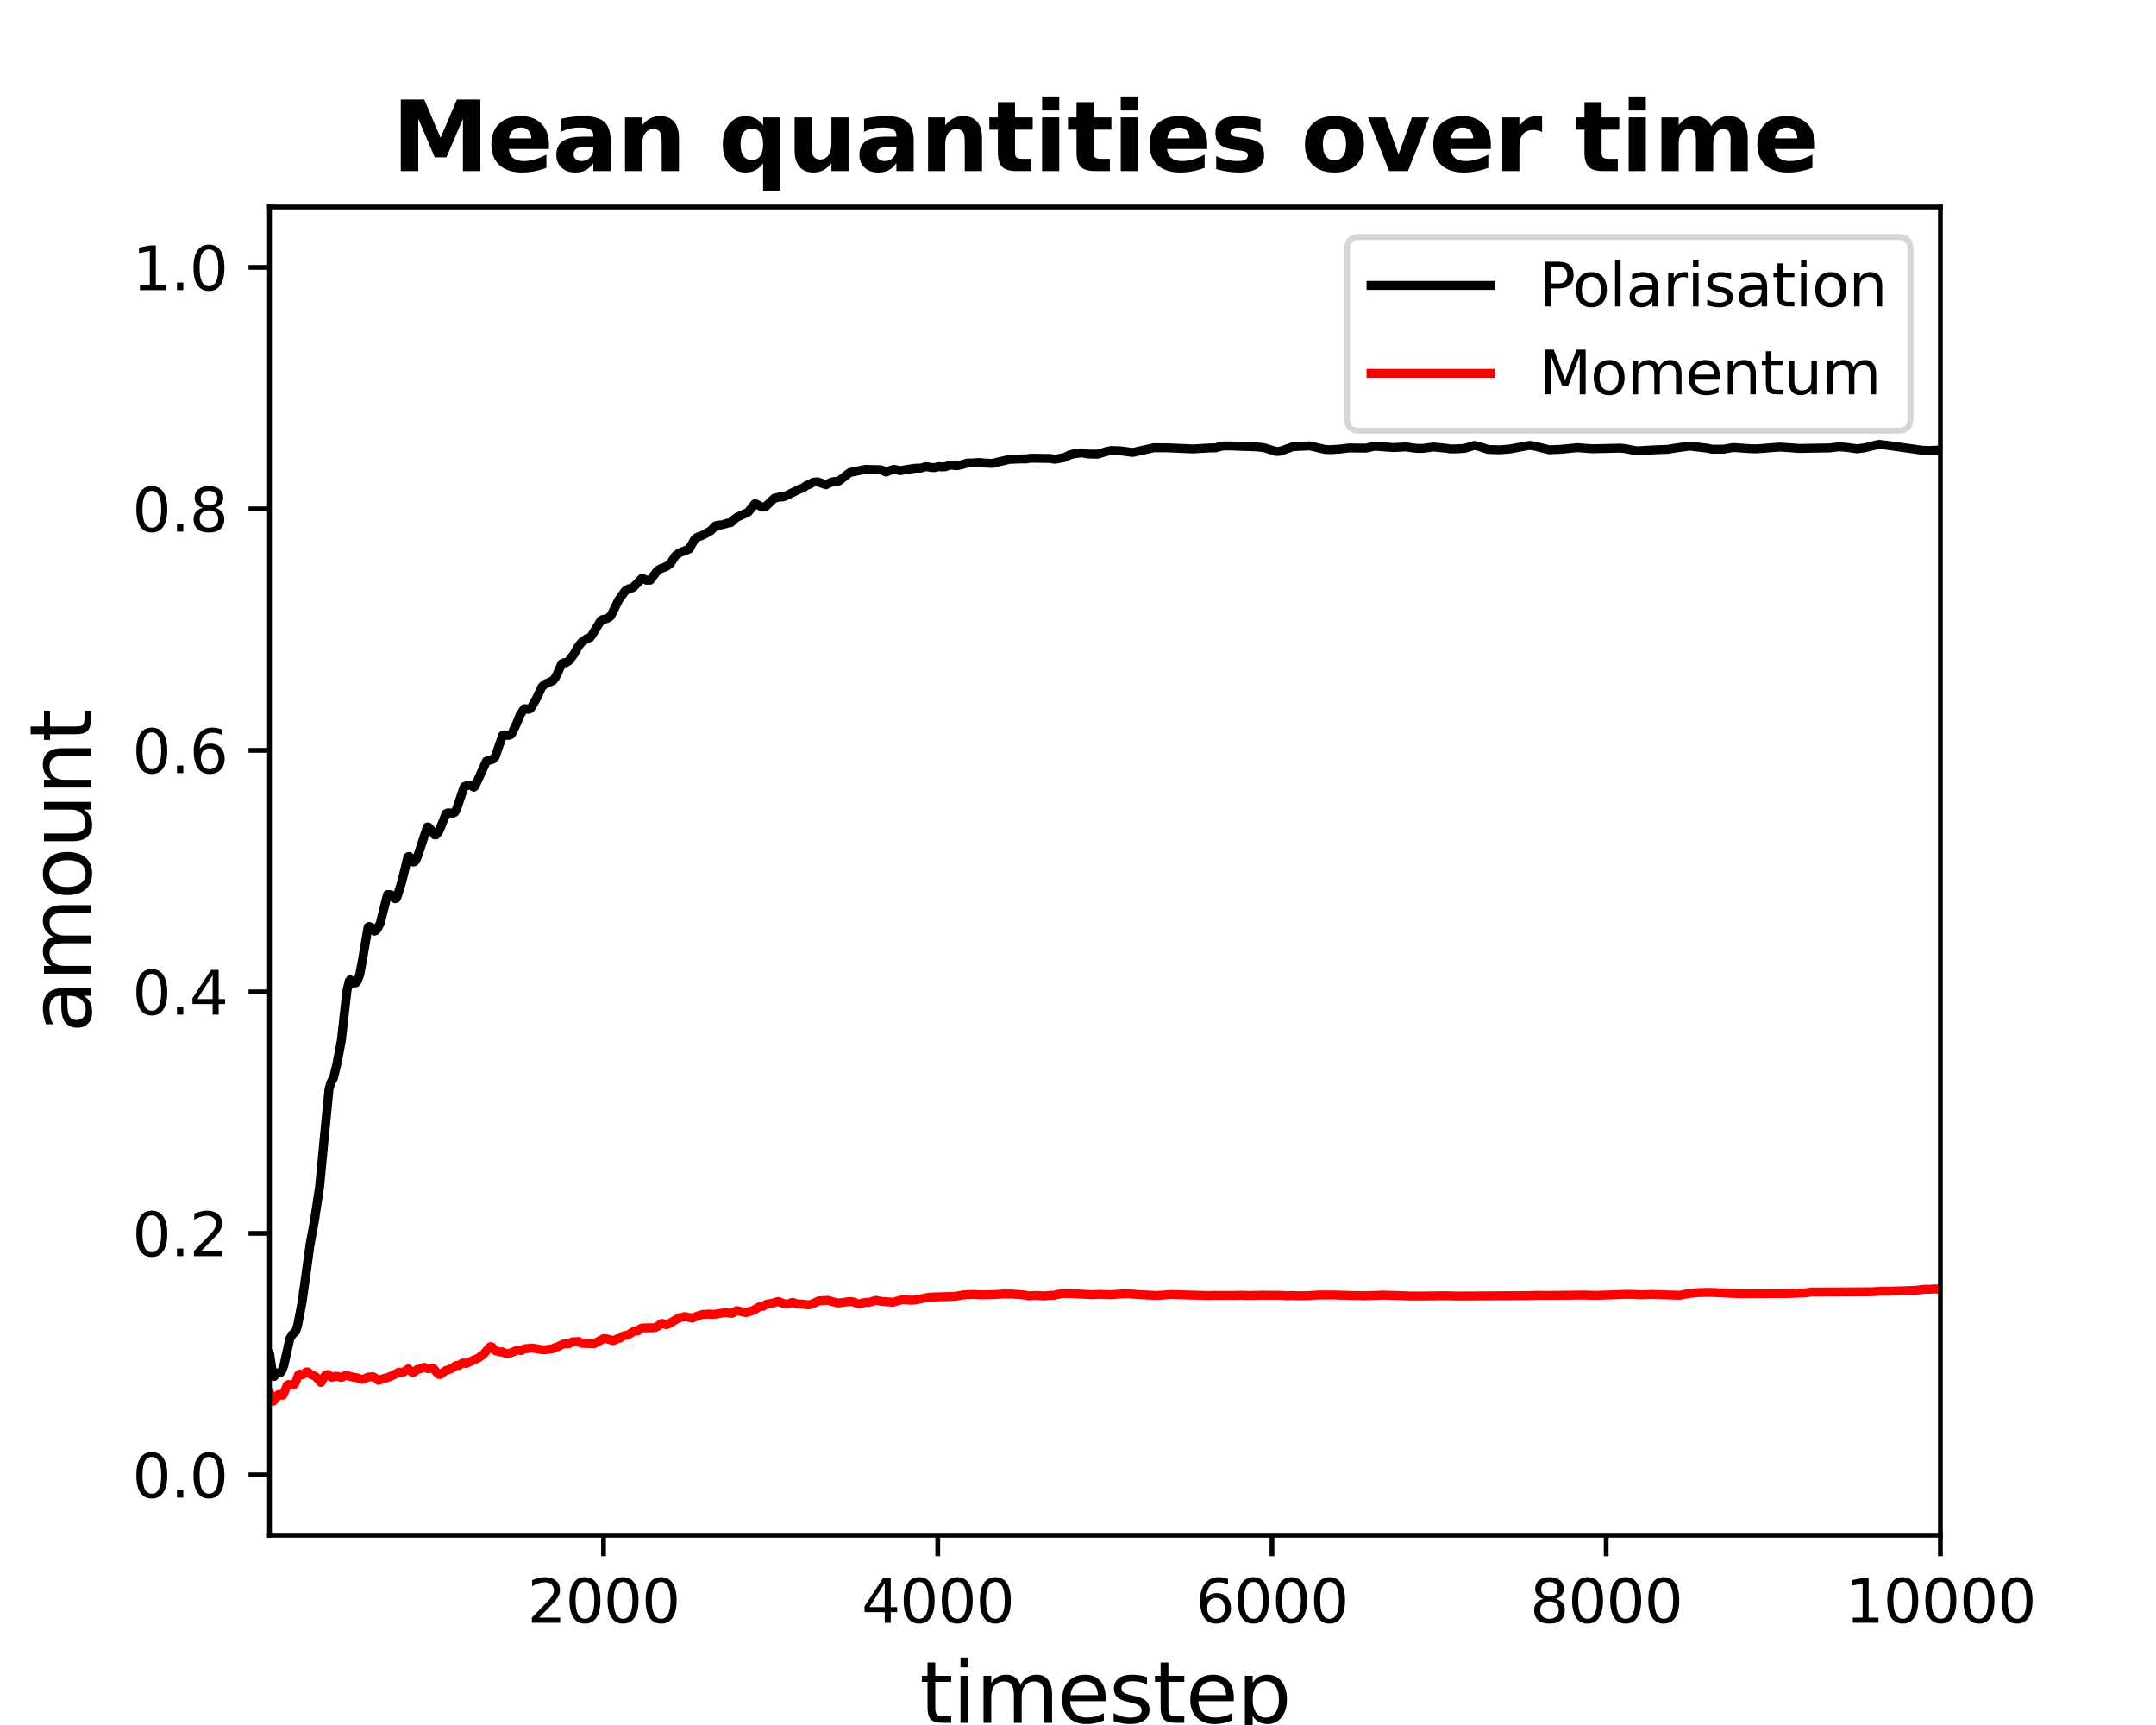 <?xml version="1.0" encoding="utf-8" standalone="no"?>
<!DOCTYPE svg PUBLIC "-//W3C//DTD SVG 1.1//EN"
  "http://www.w3.org/Graphics/SVG/1.1/DTD/svg11.dtd">
<svg xmlns:xlink="http://www.w3.org/1999/xlink" width="360pt" height="288pt" viewBox="0 0 360 288" xmlns="http://www.w3.org/2000/svg" version="1.1">
 <defs>
  <style type="text/css">*{stroke-linejoin: round; stroke-linecap: butt}</style>
 </defs>
 <g id="figure_1">
  <g id="patch_1">
   <path d="M 0 288 
L 360 288 
L 360 0 
L 0 0 
z
" style="fill: #ffffff"/>
  </g>
  <g id="axes_1">
   <g id="patch_2">
    <path d="M 45 256.32 
L 324 256.32 
L 324 34.56 
L 45 34.56 
z
" style="fill: #ffffff"/>
   </g>
   <g id="matplotlib.axis_1">
    <g id="xtick_1">
     <g id="line2d_1">
      <defs>
       <path id="m26a639ecc1" d="M 0 0 
L 0 3.5 
" style="stroke: #000000; stroke-width: 0.8"/>
      </defs>
      <g>
       <use xlink:href="#m26a639ecc1" x="100.778" y="256.32" style="stroke: #000000; stroke-width: 0.8"/>
      </g>
     </g>
     <g id="text_1">
      <!-- 2000 -->
      <g transform="translate(88.053 270.918) scale(0.1 -0.1)">
       <defs>
        <path id="DejaVuSans-32" d="M 1228 531 
L 3431 531 
L 3431 0 
L 469 0 
L 469 531 
Q 828 903 1448 1529 
Q 2069 2156 2228 2338 
Q 2531 2678 2651 2914 
Q 2772 3150 2772 3378 
Q 2772 3750 2511 3984 
Q 2250 4219 1831 4219 
Q 1534 4219 1204 4116 
Q 875 4013 500 3803 
L 500 4441 
Q 881 4594 1212 4672 
Q 1544 4750 1819 4750 
Q 2544 4750 2975 4387 
Q 3406 4025 3406 3419 
Q 3406 3131 3298 2873 
Q 3191 2616 2906 2266 
Q 2828 2175 2409 1742 
Q 1991 1309 1228 531 
z
" transform="scale(0.016)"/>
        <path id="DejaVuSans-30" d="M 2034 4250 
Q 1547 4250 1301 3770 
Q 1056 3291 1056 2328 
Q 1056 1369 1301 889 
Q 1547 409 2034 409 
Q 2525 409 2770 889 
Q 3016 1369 3016 2328 
Q 3016 3291 2770 3770 
Q 2525 4250 2034 4250 
z
M 2034 4750 
Q 2819 4750 3233 4129 
Q 3647 3509 3647 2328 
Q 3647 1150 3233 529 
Q 2819 -91 2034 -91 
Q 1250 -91 836 529 
Q 422 1150 422 2328 
Q 422 3509 836 4129 
Q 1250 4750 2034 4750 
z
" transform="scale(0.016)"/>
       </defs>
       <use xlink:href="#DejaVuSans-32"/>
       <use xlink:href="#DejaVuSans-30" transform="translate(63.623 0)"/>
       <use xlink:href="#DejaVuSans-30" transform="translate(127.246 0)"/>
       <use xlink:href="#DejaVuSans-30" transform="translate(190.869 0)"/>
      </g>
     </g>
    </g>
    <g id="xtick_2">
     <g id="line2d_2">
      <g>
       <use xlink:href="#m26a639ecc1" x="156.583" y="256.32" style="stroke: #000000; stroke-width: 0.8"/>
      </g>
     </g>
     <g id="text_2">
      <!-- 4000 -->
      <g transform="translate(143.858 270.918) scale(0.1 -0.1)">
       <defs>
        <path id="DejaVuSans-34" d="M 2419 4116 
L 825 1625 
L 2419 1625 
L 2419 4116 
z
M 2253 4666 
L 3047 4666 
L 3047 1625 
L 3713 1625 
L 3713 1100 
L 3047 1100 
L 3047 0 
L 2419 0 
L 2419 1100 
L 313 1100 
L 313 1709 
L 2253 4666 
z
" transform="scale(0.016)"/>
       </defs>
       <use xlink:href="#DejaVuSans-34"/>
       <use xlink:href="#DejaVuSans-30" transform="translate(63.623 0)"/>
       <use xlink:href="#DejaVuSans-30" transform="translate(127.246 0)"/>
       <use xlink:href="#DejaVuSans-30" transform="translate(190.869 0)"/>
      </g>
     </g>
    </g>
    <g id="xtick_3">
     <g id="line2d_3">
      <g>
       <use xlink:href="#m26a639ecc1" x="212.389" y="256.32" style="stroke: #000000; stroke-width: 0.8"/>
      </g>
     </g>
     <g id="text_3">
      <!-- 6000 -->
      <g transform="translate(199.664 270.918) scale(0.1 -0.1)">
       <defs>
        <path id="DejaVuSans-36" d="M 2113 2584 
Q 1688 2584 1439 2293 
Q 1191 2003 1191 1497 
Q 1191 994 1439 701 
Q 1688 409 2113 409 
Q 2538 409 2786 701 
Q 3034 994 3034 1497 
Q 3034 2003 2786 2293 
Q 2538 2584 2113 2584 
z
M 3366 4563 
L 3366 3988 
Q 3128 4100 2886 4159 
Q 2644 4219 2406 4219 
Q 1781 4219 1451 3797 
Q 1122 3375 1075 2522 
Q 1259 2794 1537 2939 
Q 1816 3084 2150 3084 
Q 2853 3084 3261 2657 
Q 3669 2231 3669 1497 
Q 3669 778 3244 343 
Q 2819 -91 2113 -91 
Q 1303 -91 875 529 
Q 447 1150 447 2328 
Q 447 3434 972 4092 
Q 1497 4750 2381 4750 
Q 2619 4750 2861 4703 
Q 3103 4656 3366 4563 
z
" transform="scale(0.016)"/>
       </defs>
       <use xlink:href="#DejaVuSans-36"/>
       <use xlink:href="#DejaVuSans-30" transform="translate(63.623 0)"/>
       <use xlink:href="#DejaVuSans-30" transform="translate(127.246 0)"/>
       <use xlink:href="#DejaVuSans-30" transform="translate(190.869 0)"/>
      </g>
     </g>
    </g>
    <g id="xtick_4">
     <g id="line2d_4">
      <g>
       <use xlink:href="#m26a639ecc1" x="268.194" y="256.32" style="stroke: #000000; stroke-width: 0.8"/>
      </g>
     </g>
     <g id="text_4">
      <!-- 8000 -->
      <g transform="translate(255.469 270.918) scale(0.1 -0.1)">
       <defs>
        <path id="DejaVuSans-38" d="M 2034 2216 
Q 1584 2216 1326 1975 
Q 1069 1734 1069 1313 
Q 1069 891 1326 650 
Q 1584 409 2034 409 
Q 2484 409 2743 651 
Q 3003 894 3003 1313 
Q 3003 1734 2745 1975 
Q 2488 2216 2034 2216 
z
M 1403 2484 
Q 997 2584 770 2862 
Q 544 3141 544 3541 
Q 544 4100 942 4425 
Q 1341 4750 2034 4750 
Q 2731 4750 3128 4425 
Q 3525 4100 3525 3541 
Q 3525 3141 3298 2862 
Q 3072 2584 2669 2484 
Q 3125 2378 3379 2068 
Q 3634 1759 3634 1313 
Q 3634 634 3220 271 
Q 2806 -91 2034 -91 
Q 1263 -91 848 271 
Q 434 634 434 1313 
Q 434 1759 690 2068 
Q 947 2378 1403 2484 
z
M 1172 3481 
Q 1172 3119 1398 2916 
Q 1625 2713 2034 2713 
Q 2441 2713 2670 2916 
Q 2900 3119 2900 3481 
Q 2900 3844 2670 4047 
Q 2441 4250 2034 4250 
Q 1625 4250 1398 4047 
Q 1172 3844 1172 3481 
z
" transform="scale(0.016)"/>
       </defs>
       <use xlink:href="#DejaVuSans-38"/>
       <use xlink:href="#DejaVuSans-30" transform="translate(63.623 0)"/>
       <use xlink:href="#DejaVuSans-30" transform="translate(127.246 0)"/>
       <use xlink:href="#DejaVuSans-30" transform="translate(190.869 0)"/>
      </g>
     </g>
    </g>
    <g id="xtick_5">
     <g id="line2d_5">
      <g>
       <use xlink:href="#m26a639ecc1" x="324" y="256.32" style="stroke: #000000; stroke-width: 0.8"/>
      </g>
     </g>
     <g id="text_5">
      <!-- 10000 -->
      <g transform="translate(308.094 270.918) scale(0.1 -0.1)">
       <defs>
        <path id="DejaVuSans-31" d="M 794 531 
L 1825 531 
L 1825 4091 
L 703 3866 
L 703 4441 
L 1819 4666 
L 2450 4666 
L 2450 531 
L 3481 531 
L 3481 0 
L 794 0 
L 794 531 
z
" transform="scale(0.016)"/>
       </defs>
       <use xlink:href="#DejaVuSans-31"/>
       <use xlink:href="#DejaVuSans-30" transform="translate(63.623 0)"/>
       <use xlink:href="#DejaVuSans-30" transform="translate(127.246 0)"/>
       <use xlink:href="#DejaVuSans-30" transform="translate(190.869 0)"/>
       <use xlink:href="#DejaVuSans-30" transform="translate(254.492 0)"/>
      </g>
     </g>
    </g>
    <g id="text_6">
     <!-- timestep -->
     <g transform="translate(153.544 287.636) scale(0.14 -0.14)">
      <defs>
       <path id="DejaVuSans-74" d="M 1172 4494 
L 1172 3500 
L 2356 3500 
L 2356 3053 
L 1172 3053 
L 1172 1153 
Q 1172 725 1289 603 
Q 1406 481 1766 481 
L 2356 481 
L 2356 0 
L 1766 0 
Q 1100 0 847 248 
Q 594 497 594 1153 
L 594 3053 
L 172 3053 
L 172 3500 
L 594 3500 
L 594 4494 
L 1172 4494 
z
" transform="scale(0.016)"/>
       <path id="DejaVuSans-69" d="M 603 3500 
L 1178 3500 
L 1178 0 
L 603 0 
L 603 3500 
z
M 603 4863 
L 1178 4863 
L 1178 4134 
L 603 4134 
L 603 4863 
z
" transform="scale(0.016)"/>
       <path id="DejaVuSans-6d" d="M 3328 2828 
Q 3544 3216 3844 3400 
Q 4144 3584 4550 3584 
Q 5097 3584 5394 3201 
Q 5691 2819 5691 2113 
L 5691 0 
L 5113 0 
L 5113 2094 
Q 5113 2597 4934 2840 
Q 4756 3084 4391 3084 
Q 3944 3084 3684 2787 
Q 3425 2491 3425 1978 
L 3425 0 
L 2847 0 
L 2847 2094 
Q 2847 2600 2669 2842 
Q 2491 3084 2119 3084 
Q 1678 3084 1418 2786 
Q 1159 2488 1159 1978 
L 1159 0 
L 581 0 
L 581 3500 
L 1159 3500 
L 1159 2956 
Q 1356 3278 1631 3431 
Q 1906 3584 2284 3584 
Q 2666 3584 2933 3390 
Q 3200 3197 3328 2828 
z
" transform="scale(0.016)"/>
       <path id="DejaVuSans-65" d="M 3597 1894 
L 3597 1613 
L 953 1613 
Q 991 1019 1311 708 
Q 1631 397 2203 397 
Q 2534 397 2845 478 
Q 3156 559 3463 722 
L 3463 178 
Q 3153 47 2828 -22 
Q 2503 -91 2169 -91 
Q 1331 -91 842 396 
Q 353 884 353 1716 
Q 353 2575 817 3079 
Q 1281 3584 2069 3584 
Q 2775 3584 3186 3129 
Q 3597 2675 3597 1894 
z
M 3022 2063 
Q 3016 2534 2758 2815 
Q 2500 3097 2075 3097 
Q 1594 3097 1305 2825 
Q 1016 2553 972 2059 
L 3022 2063 
z
" transform="scale(0.016)"/>
       <path id="DejaVuSans-73" d="M 2834 3397 
L 2834 2853 
Q 2591 2978 2328 3040 
Q 2066 3103 1784 3103 
Q 1356 3103 1142 2972 
Q 928 2841 928 2578 
Q 928 2378 1081 2264 
Q 1234 2150 1697 2047 
L 1894 2003 
Q 2506 1872 2764 1633 
Q 3022 1394 3022 966 
Q 3022 478 2636 193 
Q 2250 -91 1575 -91 
Q 1294 -91 989 -36 
Q 684 19 347 128 
L 347 722 
Q 666 556 975 473 
Q 1284 391 1588 391 
Q 1994 391 2212 530 
Q 2431 669 2431 922 
Q 2431 1156 2273 1281 
Q 2116 1406 1581 1522 
L 1381 1569 
Q 847 1681 609 1914 
Q 372 2147 372 2553 
Q 372 3047 722 3315 
Q 1072 3584 1716 3584 
Q 2034 3584 2315 3537 
Q 2597 3491 2834 3397 
z
" transform="scale(0.016)"/>
       <path id="DejaVuSans-70" d="M 1159 525 
L 1159 -1331 
L 581 -1331 
L 581 3500 
L 1159 3500 
L 1159 2969 
Q 1341 3281 1617 3432 
Q 1894 3584 2278 3584 
Q 2916 3584 3314 3078 
Q 3713 2572 3713 1747 
Q 3713 922 3314 415 
Q 2916 -91 2278 -91 
Q 1894 -91 1617 61 
Q 1341 213 1159 525 
z
M 3116 1747 
Q 3116 2381 2855 2742 
Q 2594 3103 2138 3103 
Q 1681 3103 1420 2742 
Q 1159 2381 1159 1747 
Q 1159 1113 1420 752 
Q 1681 391 2138 391 
Q 2594 391 2855 752 
Q 3116 1113 3116 1747 
z
" transform="scale(0.016)"/>
      </defs>
      <use xlink:href="#DejaVuSans-74"/>
      <use xlink:href="#DejaVuSans-69" transform="translate(39.209 0)"/>
      <use xlink:href="#DejaVuSans-6d" transform="translate(66.992 0)"/>
      <use xlink:href="#DejaVuSans-65" transform="translate(164.404 0)"/>
      <use xlink:href="#DejaVuSans-73" transform="translate(225.928 0)"/>
      <use xlink:href="#DejaVuSans-74" transform="translate(278.027 0)"/>
      <use xlink:href="#DejaVuSans-65" transform="translate(317.236 0)"/>
      <use xlink:href="#DejaVuSans-70" transform="translate(378.76 0)"/>
     </g>
    </g>
   </g>
   <g id="matplotlib.axis_2">
    <g id="ytick_1">
     <g id="line2d_6">
      <defs>
       <path id="me2b624cfb5" d="M 0 0 
L -3.5 0 
" style="stroke: #000000; stroke-width: 0.8"/>
      </defs>
      <g>
       <use xlink:href="#me2b624cfb5" x="45" y="246.24" style="stroke: #000000; stroke-width: 0.8"/>
      </g>
     </g>
     <g id="text_7">
      <!-- 0.0 -->
      <g transform="translate(22.097 250.039) scale(0.1 -0.1)">
       <defs>
        <path id="DejaVuSans-2e" d="M 684 794 
L 1344 794 
L 1344 0 
L 684 0 
L 684 794 
z
" transform="scale(0.016)"/>
       </defs>
       <use xlink:href="#DejaVuSans-30"/>
       <use xlink:href="#DejaVuSans-2e" transform="translate(63.623 0)"/>
       <use xlink:href="#DejaVuSans-30" transform="translate(95.41 0)"/>
      </g>
     </g>
    </g>
    <g id="ytick_2">
     <g id="line2d_7">
      <g>
       <use xlink:href="#me2b624cfb5" x="45" y="205.92" style="stroke: #000000; stroke-width: 0.8"/>
      </g>
     </g>
     <g id="text_8">
      <!-- 0.2 -->
      <g transform="translate(22.097 209.719) scale(0.1 -0.1)">
       <use xlink:href="#DejaVuSans-30"/>
       <use xlink:href="#DejaVuSans-2e" transform="translate(63.623 0)"/>
       <use xlink:href="#DejaVuSans-32" transform="translate(95.41 0)"/>
      </g>
     </g>
    </g>
    <g id="ytick_3">
     <g id="line2d_8">
      <g>
       <use xlink:href="#me2b624cfb5" x="45" y="165.6" style="stroke: #000000; stroke-width: 0.8"/>
      </g>
     </g>
     <g id="text_9">
      <!-- 0.4 -->
      <g transform="translate(22.097 169.399) scale(0.1 -0.1)">
       <use xlink:href="#DejaVuSans-30"/>
       <use xlink:href="#DejaVuSans-2e" transform="translate(63.623 0)"/>
       <use xlink:href="#DejaVuSans-34" transform="translate(95.41 0)"/>
      </g>
     </g>
    </g>
    <g id="ytick_4">
     <g id="line2d_9">
      <g>
       <use xlink:href="#me2b624cfb5" x="45" y="125.28" style="stroke: #000000; stroke-width: 0.8"/>
      </g>
     </g>
     <g id="text_10">
      <!-- 0.6 -->
      <g transform="translate(22.097 129.079) scale(0.1 -0.1)">
       <use xlink:href="#DejaVuSans-30"/>
       <use xlink:href="#DejaVuSans-2e" transform="translate(63.623 0)"/>
       <use xlink:href="#DejaVuSans-36" transform="translate(95.41 0)"/>
      </g>
     </g>
    </g>
    <g id="ytick_5">
     <g id="line2d_10">
      <g>
       <use xlink:href="#me2b624cfb5" x="45" y="84.96" style="stroke: #000000; stroke-width: 0.8"/>
      </g>
     </g>
     <g id="text_11">
      <!-- 0.8 -->
      <g transform="translate(22.097 88.759) scale(0.1 -0.1)">
       <use xlink:href="#DejaVuSans-30"/>
       <use xlink:href="#DejaVuSans-2e" transform="translate(63.623 0)"/>
       <use xlink:href="#DejaVuSans-38" transform="translate(95.41 0)"/>
      </g>
     </g>
    </g>
    <g id="ytick_6">
     <g id="line2d_11">
      <g>
       <use xlink:href="#me2b624cfb5" x="45" y="44.64" style="stroke: #000000; stroke-width: 0.8"/>
      </g>
     </g>
     <g id="text_12">
      <!-- 1.0 -->
      <g transform="translate(22.097 48.439) scale(0.1 -0.1)">
       <use xlink:href="#DejaVuSans-31"/>
       <use xlink:href="#DejaVuSans-2e" transform="translate(63.623 0)"/>
       <use xlink:href="#DejaVuSans-30" transform="translate(95.41 0)"/>
      </g>
     </g>
    </g>
    <g id="text_13">
     <!-- amount -->
     <g transform="translate(15.185 172.448) rotate(-90) scale(0.14 -0.14)">
      <defs>
       <path id="DejaVuSans-61" d="M 2194 1759 
Q 1497 1759 1228 1600 
Q 959 1441 959 1056 
Q 959 750 1161 570 
Q 1363 391 1709 391 
Q 2188 391 2477 730 
Q 2766 1069 2766 1631 
L 2766 1759 
L 2194 1759 
z
M 3341 1997 
L 3341 0 
L 2766 0 
L 2766 531 
Q 2569 213 2275 61 
Q 1981 -91 1556 -91 
Q 1019 -91 701 211 
Q 384 513 384 1019 
Q 384 1609 779 1909 
Q 1175 2209 1959 2209 
L 2766 2209 
L 2766 2266 
Q 2766 2663 2505 2880 
Q 2244 3097 1772 3097 
Q 1472 3097 1187 3025 
Q 903 2953 641 2809 
L 641 3341 
Q 956 3463 1253 3523 
Q 1550 3584 1831 3584 
Q 2591 3584 2966 3190 
Q 3341 2797 3341 1997 
z
" transform="scale(0.016)"/>
       <path id="DejaVuSans-6f" d="M 1959 3097 
Q 1497 3097 1228 2736 
Q 959 2375 959 1747 
Q 959 1119 1226 758 
Q 1494 397 1959 397 
Q 2419 397 2687 759 
Q 2956 1122 2956 1747 
Q 2956 2369 2687 2733 
Q 2419 3097 1959 3097 
z
M 1959 3584 
Q 2709 3584 3137 3096 
Q 3566 2609 3566 1747 
Q 3566 888 3137 398 
Q 2709 -91 1959 -91 
Q 1206 -91 779 398 
Q 353 888 353 1747 
Q 353 2609 779 3096 
Q 1206 3584 1959 3584 
z
" transform="scale(0.016)"/>
       <path id="DejaVuSans-75" d="M 544 1381 
L 544 3500 
L 1119 3500 
L 1119 1403 
Q 1119 906 1312 657 
Q 1506 409 1894 409 
Q 2359 409 2629 706 
Q 2900 1003 2900 1516 
L 2900 3500 
L 3475 3500 
L 3475 0 
L 2900 0 
L 2900 538 
Q 2691 219 2414 64 
Q 2138 -91 1772 -91 
Q 1169 -91 856 284 
Q 544 659 544 1381 
z
M 1991 3584 
L 1991 3584 
z
" transform="scale(0.016)"/>
       <path id="DejaVuSans-6e" d="M 3513 2113 
L 3513 0 
L 2938 0 
L 2938 2094 
Q 2938 2591 2744 2837 
Q 2550 3084 2163 3084 
Q 1697 3084 1428 2787 
Q 1159 2491 1159 1978 
L 1159 0 
L 581 0 
L 581 3500 
L 1159 3500 
L 1159 2956 
Q 1366 3272 1645 3428 
Q 1925 3584 2291 3584 
Q 2894 3584 3203 3211 
Q 3513 2838 3513 2113 
z
" transform="scale(0.016)"/>
      </defs>
      <use xlink:href="#DejaVuSans-61"/>
      <use xlink:href="#DejaVuSans-6d" transform="translate(61.279 0)"/>
      <use xlink:href="#DejaVuSans-6f" transform="translate(158.691 0)"/>
      <use xlink:href="#DejaVuSans-75" transform="translate(219.873 0)"/>
      <use xlink:href="#DejaVuSans-6e" transform="translate(283.252 0)"/>
      <use xlink:href="#DejaVuSans-74" transform="translate(346.631 0)"/>
     </g>
    </g>
   </g>
   <g id="line2d_12">
    <path d="M 45 226.077 
L 45.056 226.173 
L 45.251 227.606 
L 45.586 229.683 
L 45.753 229.826 
L 45.921 229.603 
L 46.256 229.232 
L 46.786 229.215 
L 47.121 228.726 
L 47.4 227.978 
L 47.762 226.335 
L 48.404 223.468 
L 48.823 222.791 
L 49.381 222.272 
L 49.716 221.182 
L 50.413 217.546 
L 51.027 213.224 
L 51.752 207.894 
L 52.506 203.778 
L 53.371 198.09 
L 53.957 191.903 
L 54.933 181.861 
L 55.24 180.733 
L 55.687 179.972 
L 56.245 177.666 
L 56.998 173.727 
L 57.417 169.932 
L 57.947 165.349 
L 58.31 163.803 
L 58.477 163.599 
L 58.505 163.615 
L 58.7 163.896 
L 58.979 164.132 
L 59.426 164.078 
L 59.677 163.754 
L 60.068 162.704 
L 60.542 160.165 
L 61.463 154.799 
L 61.658 154.684 
L 62.104 154.892 
L 62.551 155.459 
L 62.746 155.38 
L 62.997 155.101 
L 63.5 154.113 
L 64.699 149.368 
L 64.895 149.342 
L 65.313 149.406 
L 65.648 149.807 
L 65.983 150.045 
L 66.178 149.979 
L 66.374 149.526 
L 67.099 147.19 
L 68.104 143.072 
L 68.299 142.987 
L 68.494 143.168 
L 69.024 143.921 
L 69.248 143.855 
L 69.471 143.592 
L 69.861 142.595 
L 71.34 138.079 
L 71.508 138.066 
L 71.731 138.255 
L 72.596 139.388 
L 72.791 139.398 
L 73.07 139.067 
L 73.377 138.583 
L 74.493 135.842 
L 74.8 135.707 
L 75.107 135.74 
L 75.665 135.761 
L 75.944 135.625 
L 76.223 135.118 
L 76.67 133.819 
L 77.507 131.343 
L 77.702 131.262 
L 78.232 131.138 
L 78.623 131.054 
L 78.846 131.243 
L 79.097 131.435 
L 79.293 131.282 
L 79.627 130.589 
L 81.218 127.085 
L 82.278 126.767 
L 82.697 126.33 
L 82.976 125.525 
L 83.924 122.802 
L 84.148 122.682 
L 84.873 122.789 
L 85.264 122.666 
L 85.487 122.424 
L 86.324 120.663 
L 86.826 119.38 
L 87.524 118.331 
L 87.719 118.318 
L 88.221 118.426 
L 88.5 118.354 
L 88.752 118.059 
L 89.617 116.53 
L 90.454 114.735 
L 90.928 114.263 
L 92.351 113.627 
L 92.742 113.106 
L 93.077 112.456 
L 93.774 110.842 
L 94.193 110.637 
L 94.5 110.646 
L 95.002 110.335 
L 95.811 109.249 
L 96.564 107.938 
L 97.122 107.227 
L 97.987 106.62 
L 98.518 106.457 
L 98.852 106.018 
L 100.359 103.568 
L 100.666 103.413 
L 101.113 103.343 
L 101.503 103.211 
L 101.95 102.874 
L 102.424 101.973 
L 103.261 100.241 
L 104.377 98.673 
L 104.935 98.322 
L 105.716 98.09 
L 107.223 96.515 
L 107.558 96.695 
L 107.921 96.862 
L 108.563 96.874 
L 109.037 96.259 
L 109.762 95.289 
L 110.348 94.929 
L 110.99 94.698 
L 111.381 94.512 
L 111.911 94.12 
L 112.246 93.607 
L 112.748 92.824 
L 113.473 92.282 
L 115.092 91.661 
L 115.399 91.079 
L 115.985 90.06 
L 116.347 89.743 
L 117.464 89.298 
L 118.691 88.607 
L 119.445 87.796 
L 119.919 87.67 
L 120.533 87.628 
L 121.593 87.315 
L 122.04 87.253 
L 122.514 86.783 
L 123.044 86.364 
L 124.662 85.633 
L 124.941 85.481 
L 125.388 84.943 
L 126.03 84.107 
L 126.365 84.203 
L 126.727 84.381 
L 127.285 84.688 
L 127.871 84.552 
L 129.266 83.202 
L 130.159 82.967 
L 130.689 82.981 
L 131.331 82.738 
L 133.452 81.688 
L 134.066 81.485 
L 134.707 81.025 
L 135.014 80.941 
L 135.796 80.515 
L 136.047 80.495 
L 136.41 80.431 
L 136.8 80.54 
L 137.916 80.935 
L 138.893 80.465 
L 140.065 80.305 
L 140.539 79.95 
L 141.125 79.502 
L 141.544 79.153 
L 141.962 78.871 
L 143.329 78.599 
L 143.999 78.459 
L 144.501 78.364 
L 147.068 78.419 
L 147.961 78.807 
L 148.436 78.616 
L 149.273 78.35 
L 149.608 78.423 
L 150.305 78.577 
L 151.672 78.343 
L 152.928 78.161 
L 153.793 78.152 
L 154.212 78.006 
L 154.63 77.907 
L 155.718 78.063 
L 156.025 78.078 
L 156.779 77.898 
L 157.281 77.96 
L 157.839 77.922 
L 158.676 77.633 
L 159.29 77.703 
L 159.792 77.752 
L 160.601 77.582 
L 161.494 77.311 
L 162.471 77.29 
L 163.392 77.222 
L 164.257 77.288 
L 164.898 77.334 
L 165.707 77.376 
L 166.656 77.137 
L 168.581 76.684 
L 170.535 76.621 
L 171.344 76.618 
L 172.097 76.498 
L 175.362 76.545 
L 176.143 76.681 
L 177.706 76.387 
L 178.515 75.988 
L 179.268 75.774 
L 180.635 75.6 
L 181.668 75.796 
L 183.258 75.829 
L 183.788 75.675 
L 184.681 75.399 
L 185.518 75.211 
L 187.025 75.264 
L 189.146 75.536 
L 192.662 74.756 
L 195.005 74.768 
L 199.219 74.954 
L 202.009 74.784 
L 202.986 74.775 
L 203.711 74.562 
L 204.325 74.449 
L 205.776 74.463 
L 207.004 74.515 
L 208.761 74.562 
L 210.268 74.642 
L 211.133 74.77 
L 213.086 75.37 
L 213.728 75.345 
L 214.37 75.122 
L 215.905 74.572 
L 218.695 74.441 
L 221.234 75.033 
L 222.155 75.074 
L 223.717 74.978 
L 225.28 74.785 
L 228.042 74.821 
L 229.549 74.5 
L 232.674 74.727 
L 234.851 74.604 
L 235.743 74.763 
L 236.664 74.863 
L 237.557 74.864 
L 238.534 74.733 
L 239.399 74.629 
L 241.603 74.852 
L 242.133 74.956 
L 243.221 74.938 
L 244.533 74.857 
L 246.179 74.362 
L 246.877 74.508 
L 248.467 75.041 
L 250.532 75.093 
L 252.067 74.967 
L 254.494 74.523 
L 255.415 74.358 
L 256.252 74.482 
L 258.707 75.095 
L 260.493 75.019 
L 263.395 74.741 
L 265.878 74.926 
L 269.785 74.837 
L 270.455 74.815 
L 271.292 74.886 
L 272.352 75.092 
L 273.329 75.262 
L 276.677 75.078 
L 278.463 75.02 
L 279.718 74.808 
L 282.146 74.481 
L 285.131 74.835 
L 285.885 75.002 
L 287.81 74.993 
L 289.428 74.711 
L 290.768 74.805 
L 292.191 74.908 
L 293.084 74.934 
L 293.949 74.894 
L 295.846 74.737 
L 297.269 74.642 
L 299.613 74.804 
L 300.338 74.871 
L 305.556 74.781 
L 306.114 74.711 
L 307.119 74.592 
L 308.514 74.715 
L 310.077 74.937 
L 311.36 74.767 
L 313.704 74.188 
L 314.904 74.32 
L 320.763 75.142 
L 321.851 75.219 
L 323.302 75.159 
L 324 75.115 
L 324 75.115 
" clip-path="url(#pa199b68c50)" style="fill: none; stroke: #000000; stroke-width: 1.5; stroke-linecap: square"/>
   </g>
   <g id="line2d_13">
    <path d="M 45 232.492 
L 45.112 232.675 
L 45.614 233.949 
L 45.753 233.819 
L 46.563 232.809 
L 46.702 232.893 
L 46.897 232.942 
L 47.232 232.935 
L 47.483 232.393 
L 47.93 231.299 
L 48.181 231.15 
L 48.906 231.256 
L 49.185 231.101 
L 49.381 230.701 
L 49.855 229.504 
L 50.05 229.433 
L 50.441 229.534 
L 50.692 229.435 
L 51.167 229.043 
L 51.418 229.073 
L 51.669 229.292 
L 52.059 229.549 
L 52.673 229.796 
L 53.594 230.809 
L 53.622 230.782 
L 53.957 230.208 
L 54.347 229.584 
L 54.794 229.477 
L 54.989 229.629 
L 55.408 229.969 
L 56.077 229.767 
L 56.608 229.848 
L 56.859 229.957 
L 57.082 229.959 
L 57.779 229.579 
L 58.589 229.84 
L 59.147 229.953 
L 59.593 230.02 
L 60.402 230.284 
L 60.598 230.31 
L 61.463 229.909 
L 62.272 229.854 
L 62.635 230.046 
L 63.165 230.451 
L 63.527 230.361 
L 64.086 230.14 
L 64.56 230.038 
L 65.23 229.791 
L 66.653 229.091 
L 66.904 229.107 
L 67.155 229.179 
L 67.49 229 
L 68.159 228.545 
L 68.913 229.192 
L 69.108 229.109 
L 69.694 228.631 
L 70.168 228.541 
L 70.838 228.278 
L 71.033 228.355 
L 71.452 228.512 
L 71.842 228.46 
L 72.205 228.385 
L 72.512 228.61 
L 72.791 229.003 
L 73.238 229.454 
L 73.572 229.475 
L 73.851 229.249 
L 74.382 228.842 
L 75.135 228.598 
L 75.526 228.396 
L 76.167 227.982 
L 76.642 227.968 
L 77.256 227.563 
L 77.535 227.579 
L 77.869 227.645 
L 78.26 227.456 
L 79.097 227.064 
L 79.795 226.786 
L 80.771 226.066 
L 81.608 225.067 
L 81.887 224.828 
L 82.139 224.867 
L 82.446 225.229 
L 82.78 225.522 
L 83.506 225.726 
L 83.841 225.687 
L 84.287 225.914 
L 84.622 226.011 
L 84.985 225.982 
L 85.794 225.665 
L 86.324 225.422 
L 86.631 225.437 
L 86.994 225.479 
L 87.635 225.182 
L 88.138 225.154 
L 88.556 225.06 
L 89.114 225.102 
L 89.7 225.197 
L 90.733 225.377 
L 92.184 225.203 
L 92.714 224.972 
L 93.104 224.857 
L 94.025 224.398 
L 95.03 224.321 
L 95.588 224.026 
L 96.676 223.979 
L 97.067 224.271 
L 99.215 224.341 
L 100.778 223.495 
L 101.168 223.492 
L 102.396 223.837 
L 103.122 223.51 
L 103.512 223.426 
L 103.875 223.129 
L 104.126 223.03 
L 104.851 222.897 
L 105.828 222.264 
L 106.247 222.214 
L 106.498 222.212 
L 106.916 221.835 
L 107.251 221.711 
L 109.316 221.672 
L 109.762 221.497 
L 110.097 221.209 
L 110.516 220.945 
L 111.297 221.171 
L 111.743 220.969 
L 113.418 220.008 
L 113.697 219.977 
L 114.366 219.811 
L 115.594 220.066 
L 116.292 219.782 
L 117.324 219.444 
L 117.966 219.432 
L 118.496 219.38 
L 118.914 219.451 
L 119.5 219.401 
L 120.421 219.242 
L 120.756 219.217 
L 121.119 219.127 
L 121.482 219.193 
L 122.235 219.276 
L 123.016 218.813 
L 124.551 219.153 
L 125.806 218.761 
L 126.867 218.146 
L 127.453 218.083 
L 127.899 217.77 
L 128.206 217.698 
L 128.736 217.639 
L 129.964 217.291 
L 130.522 217.521 
L 131.08 217.701 
L 131.582 217.695 
L 132.336 217.43 
L 132.95 217.65 
L 133.424 217.724 
L 134.01 217.727 
L 135.07 217.864 
L 135.545 217.735 
L 136.716 217.187 
L 138.335 217.105 
L 138.893 217.3 
L 139.981 217.551 
L 141.348 217.366 
L 141.962 217.29 
L 142.492 217.364 
L 143.246 217.665 
L 143.553 217.685 
L 144.111 217.515 
L 144.557 217.437 
L 145.087 217.43 
L 145.562 217.333 
L 145.952 217.183 
L 146.287 217.096 
L 146.873 217.231 
L 147.264 217.281 
L 148.715 217.382 
L 149.05 217.433 
L 149.859 217.209 
L 150.64 216.991 
L 152.147 217.076 
L 152.816 217.05 
L 154.072 216.788 
L 155.216 216.557 
L 159.485 216.439 
L 160.908 216.179 
L 162.554 216.114 
L 163.085 216.138 
L 163.643 216.181 
L 166.266 216.131 
L 167.549 216.04 
L 168.302 216.044 
L 169.195 216.06 
L 171.009 216.201 
L 171.846 216.355 
L 172.516 216.3 
L 173.325 216.297 
L 174.274 216.359 
L 175.39 216.259 
L 175.948 216.267 
L 176.45 216.141 
L 177.343 215.977 
L 178.236 215.954 
L 182.338 216.158 
L 183.733 216.098 
L 184.626 216.14 
L 185.351 216.168 
L 187.444 216.023 
L 188.504 216.004 
L 189.453 216.08 
L 190.095 216.143 
L 191.183 216.195 
L 193.275 216.294 
L 195.563 216.121 
L 197.293 216.178 
L 201.563 216.295 
L 202.846 216.274 
L 206.334 216.278 
L 207.199 216.245 
L 208.65 216.292 
L 209.431 216.271 
L 210.212 216.256 
L 210.994 216.243 
L 213.84 216.263 
L 215.068 216.329 
L 215.681 216.295 
L 217.021 216.336 
L 218.5 216.317 
L 220.146 216.2 
L 222.434 216.2 
L 224.722 216.254 
L 226.201 216.31 
L 226.787 216.3 
L 227.959 216.339 
L 229.995 216.262 
L 230.972 216.224 
L 234.934 216.353 
L 235.939 216.378 
L 237.613 216.376 
L 241.491 216.327 
L 243.194 216.381 
L 245.733 216.365 
L 255.443 216.309 
L 256.364 216.266 
L 258.763 216.278 
L 263.395 216.227 
L 264.344 216.215 
L 266.52 216.27 
L 268.976 216.186 
L 270.12 216.151 
L 271.599 216.091 
L 272.575 216.11 
L 274.221 216.179 
L 275.84 216.109 
L 278.379 216.196 
L 280.472 216.252 
L 281.978 215.968 
L 283.485 215.81 
L 284.601 215.786 
L 285.606 215.77 
L 290.545 215.998 
L 297.604 215.972 
L 298.413 215.962 
L 301.315 215.87 
L 302.375 215.717 
L 312.448 215.673 
L 314.039 215.576 
L 315.35 215.583 
L 319.759 215.436 
L 320.707 215.333 
L 321.545 215.232 
L 322.158 215.263 
L 322.995 215.182 
L 323.833 215.249 
L 324 215.245 
L 324 215.245 
" clip-path="url(#pa199b68c50)" style="fill: none; stroke: #ff0000; stroke-width: 1.5; stroke-linecap: square"/>
   </g>
   <g id="patch_3">
    <path d="M 45 256.32 
L 45 34.56 
" style="fill: none; stroke: #000000; stroke-width: 0.8; stroke-linejoin: miter; stroke-linecap: square"/>
   </g>
   <g id="patch_4">
    <path d="M 324 256.32 
L 324 34.56 
" style="fill: none; stroke: #000000; stroke-width: 0.8; stroke-linejoin: miter; stroke-linecap: square"/>
   </g>
   <g id="patch_5">
    <path d="M 45 256.32 
L 324 256.32 
" style="fill: none; stroke: #000000; stroke-width: 0.8; stroke-linejoin: miter; stroke-linecap: square"/>
   </g>
   <g id="patch_6">
    <path d="M 45 34.56 
L 324 34.56 
" style="fill: none; stroke: #000000; stroke-width: 0.8; stroke-linejoin: miter; stroke-linecap: square"/>
   </g>
   <g id="text_14">
    <!-- Mean quantities over time -->
    <g transform="translate(65.418 28.56) scale(0.16 -0.16)">
     <defs>
      <path id="DejaVuSans-Bold-4d" d="M 588 4666 
L 2119 4666 
L 3181 2169 
L 4250 4666 
L 5778 4666 
L 5778 0 
L 4641 0 
L 4641 3413 
L 3566 897 
L 2803 897 
L 1728 3413 
L 1728 0 
L 588 0 
L 588 4666 
z
" transform="scale(0.016)"/>
      <path id="DejaVuSans-Bold-65" d="M 4031 1759 
L 4031 1441 
L 1416 1441 
Q 1456 1047 1700 850 
Q 1944 653 2381 653 
Q 2734 653 3104 758 
Q 3475 863 3866 1075 
L 3866 213 
Q 3469 63 3072 -14 
Q 2675 -91 2278 -91 
Q 1328 -91 801 392 
Q 275 875 275 1747 
Q 275 2603 792 3093 
Q 1309 3584 2216 3584 
Q 3041 3584 3536 3087 
Q 4031 2591 4031 1759 
z
M 2881 2131 
Q 2881 2450 2695 2645 
Q 2509 2841 2209 2841 
Q 1884 2841 1681 2658 
Q 1478 2475 1428 2131 
L 2881 2131 
z
" transform="scale(0.016)"/>
      <path id="DejaVuSans-Bold-61" d="M 2106 1575 
Q 1756 1575 1579 1456 
Q 1403 1338 1403 1106 
Q 1403 894 1545 773 
Q 1688 653 1941 653 
Q 2256 653 2472 879 
Q 2688 1106 2688 1447 
L 2688 1575 
L 2106 1575 
z
M 3816 1997 
L 3816 0 
L 2688 0 
L 2688 519 
Q 2463 200 2181 54 
Q 1900 -91 1497 -91 
Q 953 -91 614 226 
Q 275 544 275 1050 
Q 275 1666 698 1953 
Q 1122 2241 2028 2241 
L 2688 2241 
L 2688 2328 
Q 2688 2594 2478 2717 
Q 2269 2841 1825 2841 
Q 1466 2841 1156 2769 
Q 847 2697 581 2553 
L 581 3406 
Q 941 3494 1303 3539 
Q 1666 3584 2028 3584 
Q 2975 3584 3395 3211 
Q 3816 2838 3816 1997 
z
" transform="scale(0.016)"/>
      <path id="DejaVuSans-Bold-6e" d="M 4056 2131 
L 4056 0 
L 2931 0 
L 2931 347 
L 2931 1631 
Q 2931 2084 2911 2256 
Q 2891 2428 2841 2509 
Q 2775 2619 2662 2680 
Q 2550 2741 2406 2741 
Q 2056 2741 1856 2470 
Q 1656 2200 1656 1722 
L 1656 0 
L 538 0 
L 538 3500 
L 1656 3500 
L 1656 2988 
Q 1909 3294 2193 3439 
Q 2478 3584 2822 3584 
Q 3428 3584 3742 3212 
Q 4056 2841 4056 2131 
z
" transform="scale(0.016)"/>
      <path id="DejaVuSans-Bold-20" transform="scale(0.016)"/>
      <path id="DejaVuSans-Bold-71" d="M 2181 2772 
Q 1825 2772 1636 2509 
Q 1447 2247 1447 1747 
Q 1447 1247 1636 984 
Q 1825 722 2181 722 
Q 2541 722 2730 984 
Q 2919 1247 2919 1747 
Q 2919 2247 2730 2509 
Q 2541 2772 2181 2772 
z
M 2919 506 
Q 2688 197 2409 53 
Q 2131 -91 1766 -91 
Q 1119 -91 703 423 
Q 288 938 288 1747 
Q 288 2556 703 3067 
Q 1119 3578 1766 3578 
Q 2131 3578 2409 3434 
Q 2688 3291 2919 2981 
L 2919 3500 
L 4044 3500 
L 4044 -1331 
L 2919 -1331 
L 2919 506 
z
" transform="scale(0.016)"/>
      <path id="DejaVuSans-Bold-75" d="M 500 1363 
L 500 3500 
L 1625 3500 
L 1625 3150 
Q 1625 2866 1622 2436 
Q 1619 2006 1619 1863 
Q 1619 1441 1641 1255 
Q 1663 1069 1716 984 
Q 1784 875 1895 815 
Q 2006 756 2150 756 
Q 2500 756 2700 1025 
Q 2900 1294 2900 1772 
L 2900 3500 
L 4019 3500 
L 4019 0 
L 2900 0 
L 2900 506 
Q 2647 200 2364 54 
Q 2081 -91 1741 -91 
Q 1134 -91 817 281 
Q 500 653 500 1363 
z
" transform="scale(0.016)"/>
      <path id="DejaVuSans-Bold-74" d="M 1759 4494 
L 1759 3500 
L 2913 3500 
L 2913 2700 
L 1759 2700 
L 1759 1216 
Q 1759 972 1856 886 
Q 1953 800 2241 800 
L 2816 800 
L 2816 0 
L 1856 0 
Q 1194 0 917 276 
Q 641 553 641 1216 
L 641 2700 
L 84 2700 
L 84 3500 
L 641 3500 
L 641 4494 
L 1759 4494 
z
" transform="scale(0.016)"/>
      <path id="DejaVuSans-Bold-69" d="M 538 3500 
L 1656 3500 
L 1656 0 
L 538 0 
L 538 3500 
z
M 538 4863 
L 1656 4863 
L 1656 3950 
L 538 3950 
L 538 4863 
z
" transform="scale(0.016)"/>
      <path id="DejaVuSans-Bold-73" d="M 3272 3391 
L 3272 2541 
Q 2913 2691 2578 2766 
Q 2244 2841 1947 2841 
Q 1628 2841 1473 2761 
Q 1319 2681 1319 2516 
Q 1319 2381 1436 2309 
Q 1553 2238 1856 2203 
L 2053 2175 
Q 2913 2066 3209 1816 
Q 3506 1566 3506 1031 
Q 3506 472 3093 190 
Q 2681 -91 1863 -91 
Q 1516 -91 1145 -36 
Q 775 19 384 128 
L 384 978 
Q 719 816 1070 734 
Q 1422 653 1784 653 
Q 2113 653 2278 743 
Q 2444 834 2444 1013 
Q 2444 1163 2330 1236 
Q 2216 1309 1875 1350 
L 1678 1375 
Q 931 1469 631 1722 
Q 331 1975 331 2491 
Q 331 3047 712 3315 
Q 1094 3584 1881 3584 
Q 2191 3584 2531 3537 
Q 2872 3491 3272 3391 
z
" transform="scale(0.016)"/>
      <path id="DejaVuSans-Bold-6f" d="M 2203 2784 
Q 1831 2784 1636 2517 
Q 1441 2250 1441 1747 
Q 1441 1244 1636 976 
Q 1831 709 2203 709 
Q 2569 709 2762 976 
Q 2956 1244 2956 1747 
Q 2956 2250 2762 2517 
Q 2569 2784 2203 2784 
z
M 2203 3584 
Q 3106 3584 3614 3096 
Q 4122 2609 4122 1747 
Q 4122 884 3614 396 
Q 3106 -91 2203 -91 
Q 1297 -91 786 396 
Q 275 884 275 1747 
Q 275 2609 786 3096 
Q 1297 3584 2203 3584 
z
" transform="scale(0.016)"/>
      <path id="DejaVuSans-Bold-76" d="M 97 3500 
L 1216 3500 
L 2088 1081 
L 2956 3500 
L 4078 3500 
L 2700 0 
L 1472 0 
L 97 3500 
z
" transform="scale(0.016)"/>
      <path id="DejaVuSans-Bold-72" d="M 3138 2547 
Q 2991 2616 2845 2648 
Q 2700 2681 2553 2681 
Q 2122 2681 1889 2404 
Q 1656 2128 1656 1613 
L 1656 0 
L 538 0 
L 538 3500 
L 1656 3500 
L 1656 2925 
Q 1872 3269 2151 3426 
Q 2431 3584 2822 3584 
Q 2878 3584 2943 3579 
Q 3009 3575 3134 3559 
L 3138 2547 
z
" transform="scale(0.016)"/>
      <path id="DejaVuSans-Bold-6d" d="M 3781 2919 
Q 3994 3244 4286 3414 
Q 4578 3584 4928 3584 
Q 5531 3584 5847 3212 
Q 6163 2841 6163 2131 
L 6163 0 
L 5038 0 
L 5038 1825 
Q 5041 1866 5042 1909 
Q 5044 1953 5044 2034 
Q 5044 2406 4934 2573 
Q 4825 2741 4581 2741 
Q 4263 2741 4089 2478 
Q 3916 2216 3909 1719 
L 3909 0 
L 2784 0 
L 2784 1825 
Q 2784 2406 2684 2573 
Q 2584 2741 2328 2741 
Q 2006 2741 1831 2477 
Q 1656 2213 1656 1722 
L 1656 0 
L 531 0 
L 531 3500 
L 1656 3500 
L 1656 2988 
Q 1863 3284 2130 3434 
Q 2397 3584 2719 3584 
Q 3081 3584 3359 3409 
Q 3638 3234 3781 2919 
z
" transform="scale(0.016)"/>
     </defs>
     <use xlink:href="#DejaVuSans-Bold-4d"/>
     <use xlink:href="#DejaVuSans-Bold-65" transform="translate(99.512 0)"/>
     <use xlink:href="#DejaVuSans-Bold-61" transform="translate(167.334 0)"/>
     <use xlink:href="#DejaVuSans-Bold-6e" transform="translate(234.814 0)"/>
     <use xlink:href="#DejaVuSans-Bold-20" transform="translate(306.006 0)"/>
     <use xlink:href="#DejaVuSans-Bold-71" transform="translate(340.82 0)"/>
     <use xlink:href="#DejaVuSans-Bold-75" transform="translate(412.402 0)"/>
     <use xlink:href="#DejaVuSans-Bold-61" transform="translate(483.594 0)"/>
     <use xlink:href="#DejaVuSans-Bold-6e" transform="translate(551.074 0)"/>
     <use xlink:href="#DejaVuSans-Bold-74" transform="translate(622.266 0)"/>
     <use xlink:href="#DejaVuSans-Bold-69" transform="translate(670.068 0)"/>
     <use xlink:href="#DejaVuSans-Bold-74" transform="translate(704.346 0)"/>
     <use xlink:href="#DejaVuSans-Bold-69" transform="translate(752.148 0)"/>
     <use xlink:href="#DejaVuSans-Bold-65" transform="translate(786.426 0)"/>
     <use xlink:href="#DejaVuSans-Bold-73" transform="translate(854.248 0)"/>
     <use xlink:href="#DejaVuSans-Bold-20" transform="translate(913.77 0)"/>
     <use xlink:href="#DejaVuSans-Bold-6f" transform="translate(948.584 0)"/>
     <use xlink:href="#DejaVuSans-Bold-76" transform="translate(1017.285 0)"/>
     <use xlink:href="#DejaVuSans-Bold-65" transform="translate(1082.471 0)"/>
     <use xlink:href="#DejaVuSans-Bold-72" transform="translate(1150.293 0)"/>
     <use xlink:href="#DejaVuSans-Bold-20" transform="translate(1199.609 0)"/>
     <use xlink:href="#DejaVuSans-Bold-74" transform="translate(1234.424 0)"/>
     <use xlink:href="#DejaVuSans-Bold-69" transform="translate(1282.227 0)"/>
     <use xlink:href="#DejaVuSans-Bold-6d" transform="translate(1316.504 0)"/>
     <use xlink:href="#DejaVuSans-Bold-65" transform="translate(1420.703 0)"/>
    </g>
   </g>
   <g id="legend_1">
    <g id="patch_7">
     <path d="M 226.927 71.916 
L 317 71.916 
Q 319 71.916 319 69.916 
L 319 41.56 
Q 319 39.56 317 39.56 
L 226.927 39.56 
Q 224.927 39.56 224.927 41.56 
L 224.927 69.916 
Q 224.927 71.916 226.927 71.916 
z
" style="fill: #ffffff; opacity: 0.8; stroke: #cccccc; stroke-linejoin: miter"/>
    </g>
    <g id="line2d_14">
     <path d="M 228.927 47.658 
L 238.927 47.658 
L 248.927 47.658 
" style="fill: none; stroke: #000000; stroke-width: 1.5; stroke-linecap: square"/>
    </g>
    <g id="text_15">
     <!-- Polarisation -->
     <g transform="translate(256.927 51.158) scale(0.1 -0.1)">
      <defs>
       <path id="DejaVuSans-50" d="M 1259 4147 
L 1259 2394 
L 2053 2394 
Q 2494 2394 2734 2622 
Q 2975 2850 2975 3272 
Q 2975 3691 2734 3919 
Q 2494 4147 2053 4147 
L 1259 4147 
z
M 628 4666 
L 2053 4666 
Q 2838 4666 3239 4311 
Q 3641 3956 3641 3272 
Q 3641 2581 3239 2228 
Q 2838 1875 2053 1875 
L 1259 1875 
L 1259 0 
L 628 0 
L 628 4666 
z
" transform="scale(0.016)"/>
       <path id="DejaVuSans-6c" d="M 603 4863 
L 1178 4863 
L 1178 0 
L 603 0 
L 603 4863 
z
" transform="scale(0.016)"/>
       <path id="DejaVuSans-72" d="M 2631 2963 
Q 2534 3019 2420 3045 
Q 2306 3072 2169 3072 
Q 1681 3072 1420 2755 
Q 1159 2438 1159 1844 
L 1159 0 
L 581 0 
L 581 3500 
L 1159 3500 
L 1159 2956 
Q 1341 3275 1631 3429 
Q 1922 3584 2338 3584 
Q 2397 3584 2469 3576 
Q 2541 3569 2628 3553 
L 2631 2963 
z
" transform="scale(0.016)"/>
      </defs>
      <use xlink:href="#DejaVuSans-50"/>
      <use xlink:href="#DejaVuSans-6f" transform="translate(56.678 0)"/>
      <use xlink:href="#DejaVuSans-6c" transform="translate(117.859 0)"/>
      <use xlink:href="#DejaVuSans-61" transform="translate(145.643 0)"/>
      <use xlink:href="#DejaVuSans-72" transform="translate(206.922 0)"/>
      <use xlink:href="#DejaVuSans-69" transform="translate(248.035 0)"/>
      <use xlink:href="#DejaVuSans-73" transform="translate(275.818 0)"/>
      <use xlink:href="#DejaVuSans-61" transform="translate(327.918 0)"/>
      <use xlink:href="#DejaVuSans-74" transform="translate(389.197 0)"/>
      <use xlink:href="#DejaVuSans-69" transform="translate(428.406 0)"/>
      <use xlink:href="#DejaVuSans-6f" transform="translate(456.189 0)"/>
      <use xlink:href="#DejaVuSans-6e" transform="translate(517.371 0)"/>
     </g>
    </g>
    <g id="line2d_15">
     <path d="M 228.927 62.337 
L 238.927 62.337 
L 248.927 62.337 
" style="fill: none; stroke: #ff0000; stroke-width: 1.5; stroke-linecap: square"/>
    </g>
    <g id="text_16">
     <!-- Momentum -->
     <g transform="translate(256.927 65.837) scale(0.1 -0.1)">
      <defs>
       <path id="DejaVuSans-4d" d="M 628 4666 
L 1569 4666 
L 2759 1491 
L 3956 4666 
L 4897 4666 
L 4897 0 
L 4281 0 
L 4281 4097 
L 3078 897 
L 2444 897 
L 1241 4097 
L 1241 0 
L 628 0 
L 628 4666 
z
" transform="scale(0.016)"/>
      </defs>
      <use xlink:href="#DejaVuSans-4d"/>
      <use xlink:href="#DejaVuSans-6f" transform="translate(86.279 0)"/>
      <use xlink:href="#DejaVuSans-6d" transform="translate(147.461 0)"/>
      <use xlink:href="#DejaVuSans-65" transform="translate(244.873 0)"/>
      <use xlink:href="#DejaVuSans-6e" transform="translate(306.396 0)"/>
      <use xlink:href="#DejaVuSans-74" transform="translate(369.775 0)"/>
      <use xlink:href="#DejaVuSans-75" transform="translate(408.984 0)"/>
      <use xlink:href="#DejaVuSans-6d" transform="translate(472.363 0)"/>
     </g>
    </g>
   </g>
  </g>
 </g>
 <defs>
  <clipPath id="pa199b68c50">
   <rect x="45" y="34.56" width="279" height="221.76"/>
  </clipPath>
 </defs>
</svg>
